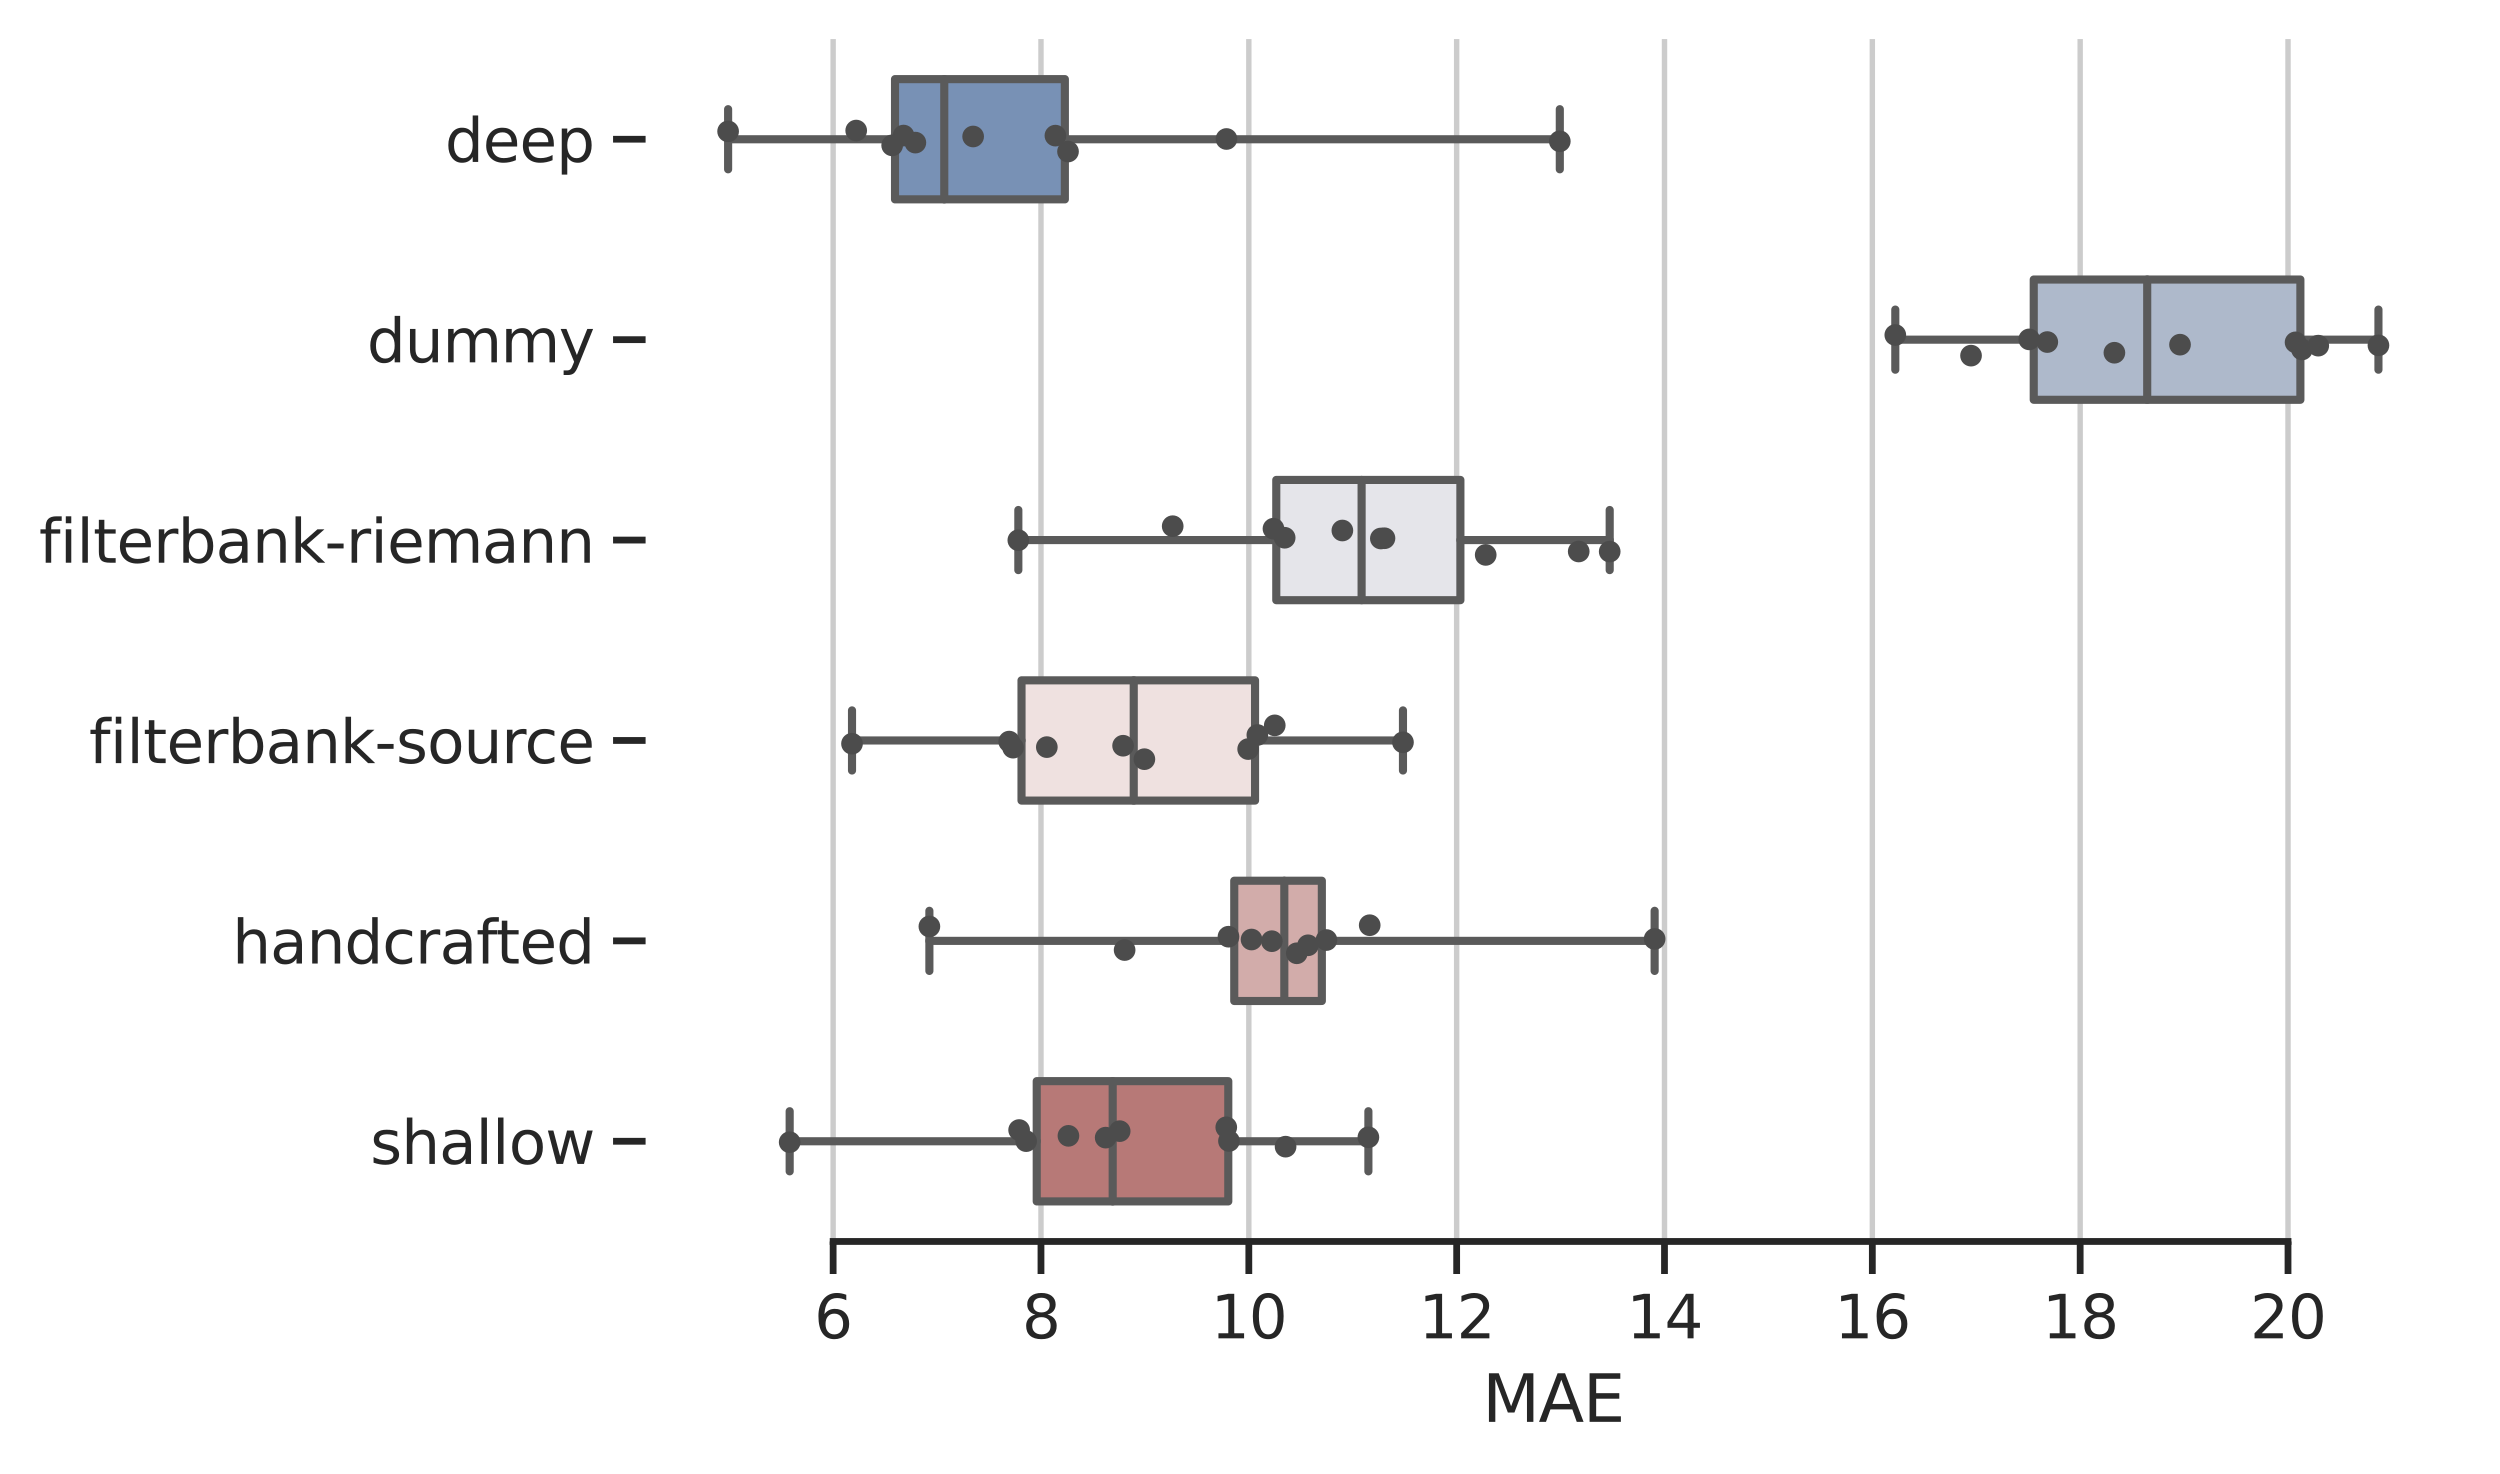 <?xml version="1.0" encoding="utf-8" standalone="no"?>
<!DOCTYPE svg PUBLIC "-//W3C//DTD SVG 1.1//EN"
  "http://www.w3.org/Graphics/SVG/1.1/DTD/svg11.dtd">
<svg xmlns:xlink="http://www.w3.org/1999/xlink" width="461.065pt" height="271.92pt" viewBox="0 0 461.065 271.92" xmlns="http://www.w3.org/2000/svg" version="1.1">
 <defs>
  <style type="text/css">*{stroke-linejoin: round; stroke-linecap: butt}</style>
 </defs>
 <g id="figure_1">
  <g id="patch_1">
   <path d="M 0 271.92 
L 461.065 271.92 
L 461.065 0 
L 0 0 
z
" style="fill: #ffffff"/>
  </g>
  <g id="axes_1">
   <g id="patch_2">
    <path d="M 119.065 228.96 
L 453.865 228.96 
L 453.865 7.2 
L 119.065 7.2 
z
" style="fill: #ffffff"/>
   </g>
   <g id="matplotlib.axis_1">
    <g id="xtick_1">
     <g id="line2d_1">
      <path d="M 153.653 228.96 
L 153.653 7.2 
" clip-path="url(#p7f5e0a01a3)" style="fill: none; stroke: #cccccc; stroke-linecap: round"/>
     </g>
     <g id="line2d_2">
      <defs>
       <path id="m738b3dcfde" d="M 0 0 
L 0 6 
" style="stroke: #262626; stroke-width: 1.25"/>
      </defs>
      <g>
       <use xlink:href="#m738b3dcfde" x="153.653" y="228.96" style="fill: #262626; stroke: #262626; stroke-width: 1.25"/>
      </g>
     </g>
     <g id="text_1">
      <!-- 6 -->
      <g style="fill: #262626" transform="translate(150.153 246.818)scale(0.11 -0.11)">
       <defs>
        <path id="DejaVuSans-36" d="M 2113 2584 
Q 1688 2584 1439 2293 
Q 1191 2003 1191 1497 
Q 1191 994 1439 701 
Q 1688 409 2113 409 
Q 2538 409 2786 701 
Q 3034 994 3034 1497 
Q 3034 2003 2786 2293 
Q 2538 2584 2113 2584 
z
M 3366 4563 
L 3366 3988 
Q 3128 4100 2886 4159 
Q 2644 4219 2406 4219 
Q 1781 4219 1451 3797 
Q 1122 3375 1075 2522 
Q 1259 2794 1537 2939 
Q 1816 3084 2150 3084 
Q 2853 3084 3261 2657 
Q 3669 2231 3669 1497 
Q 3669 778 3244 343 
Q 2819 -91 2113 -91 
Q 1303 -91 875 529 
Q 447 1150 447 2328 
Q 447 3434 972 4092 
Q 1497 4750 2381 4750 
Q 2619 4750 2861 4703 
Q 3103 4656 3366 4563 
z
" transform="scale(0.016)"/>
       </defs>
       <use xlink:href="#DejaVuSans-36"/>
      </g>
     </g>
    </g>
    <g id="xtick_2">
     <g id="line2d_3">
      <path d="M 191.984 228.96 
L 191.984 7.2 
" clip-path="url(#p7f5e0a01a3)" style="fill: none; stroke: #cccccc; stroke-linecap: round"/>
     </g>
     <g id="line2d_4">
      <g>
       <use xlink:href="#m738b3dcfde" x="191.984" y="228.96" style="fill: #262626; stroke: #262626; stroke-width: 1.25"/>
      </g>
     </g>
     <g id="text_2">
      <!-- 8 -->
      <g style="fill: #262626" transform="translate(188.484 246.818)scale(0.11 -0.11)">
       <defs>
        <path id="DejaVuSans-38" d="M 2034 2216 
Q 1584 2216 1326 1975 
Q 1069 1734 1069 1313 
Q 1069 891 1326 650 
Q 1584 409 2034 409 
Q 2484 409 2743 651 
Q 3003 894 3003 1313 
Q 3003 1734 2745 1975 
Q 2488 2216 2034 2216 
z
M 1403 2484 
Q 997 2584 770 2862 
Q 544 3141 544 3541 
Q 544 4100 942 4425 
Q 1341 4750 2034 4750 
Q 2731 4750 3128 4425 
Q 3525 4100 3525 3541 
Q 3525 3141 3298 2862 
Q 3072 2584 2669 2484 
Q 3125 2378 3379 2068 
Q 3634 1759 3634 1313 
Q 3634 634 3220 271 
Q 2806 -91 2034 -91 
Q 1263 -91 848 271 
Q 434 634 434 1313 
Q 434 1759 690 2068 
Q 947 2378 1403 2484 
z
M 1172 3481 
Q 1172 3119 1398 2916 
Q 1625 2713 2034 2713 
Q 2441 2713 2670 2916 
Q 2900 3119 2900 3481 
Q 2900 3844 2670 4047 
Q 2441 4250 2034 4250 
Q 1625 4250 1398 4047 
Q 1172 3844 1172 3481 
z
" transform="scale(0.016)"/>
       </defs>
       <use xlink:href="#DejaVuSans-38"/>
      </g>
     </g>
    </g>
    <g id="xtick_3">
     <g id="line2d_5">
      <path d="M 230.315 228.96 
L 230.315 7.2 
" clip-path="url(#p7f5e0a01a3)" style="fill: none; stroke: #cccccc; stroke-linecap: round"/>
     </g>
     <g id="line2d_6">
      <g>
       <use xlink:href="#m738b3dcfde" x="230.315" y="228.96" style="fill: #262626; stroke: #262626; stroke-width: 1.25"/>
      </g>
     </g>
     <g id="text_3">
      <!-- 10 -->
      <g style="fill: #262626" transform="translate(223.316 246.818)scale(0.11 -0.11)">
       <defs>
        <path id="DejaVuSans-31" d="M 794 531 
L 1825 531 
L 1825 4091 
L 703 3866 
L 703 4441 
L 1819 4666 
L 2450 4666 
L 2450 531 
L 3481 531 
L 3481 0 
L 794 0 
L 794 531 
z
" transform="scale(0.016)"/>
        <path id="DejaVuSans-30" d="M 2034 4250 
Q 1547 4250 1301 3770 
Q 1056 3291 1056 2328 
Q 1056 1369 1301 889 
Q 1547 409 2034 409 
Q 2525 409 2770 889 
Q 3016 1369 3016 2328 
Q 3016 3291 2770 3770 
Q 2525 4250 2034 4250 
z
M 2034 4750 
Q 2819 4750 3233 4129 
Q 3647 3509 3647 2328 
Q 3647 1150 3233 529 
Q 2819 -91 2034 -91 
Q 1250 -91 836 529 
Q 422 1150 422 2328 
Q 422 3509 836 4129 
Q 1250 4750 2034 4750 
z
" transform="scale(0.016)"/>
       </defs>
       <use xlink:href="#DejaVuSans-31"/>
       <use xlink:href="#DejaVuSans-30" x="63.623"/>
      </g>
     </g>
    </g>
    <g id="xtick_4">
     <g id="line2d_7">
      <path d="M 268.646 228.96 
L 268.646 7.2 
" clip-path="url(#p7f5e0a01a3)" style="fill: none; stroke: #cccccc; stroke-linecap: round"/>
     </g>
     <g id="line2d_8">
      <g>
       <use xlink:href="#m738b3dcfde" x="268.646" y="228.96" style="fill: #262626; stroke: #262626; stroke-width: 1.25"/>
      </g>
     </g>
     <g id="text_4">
      <!-- 12 -->
      <g style="fill: #262626" transform="translate(261.647 246.818)scale(0.11 -0.11)">
       <defs>
        <path id="DejaVuSans-32" d="M 1228 531 
L 3431 531 
L 3431 0 
L 469 0 
L 469 531 
Q 828 903 1448 1529 
Q 2069 2156 2228 2338 
Q 2531 2678 2651 2914 
Q 2772 3150 2772 3378 
Q 2772 3750 2511 3984 
Q 2250 4219 1831 4219 
Q 1534 4219 1204 4116 
Q 875 4013 500 3803 
L 500 4441 
Q 881 4594 1212 4672 
Q 1544 4750 1819 4750 
Q 2544 4750 2975 4387 
Q 3406 4025 3406 3419 
Q 3406 3131 3298 2873 
Q 3191 2616 2906 2266 
Q 2828 2175 2409 1742 
Q 1991 1309 1228 531 
z
" transform="scale(0.016)"/>
       </defs>
       <use xlink:href="#DejaVuSans-31"/>
       <use xlink:href="#DejaVuSans-32" x="63.623"/>
      </g>
     </g>
    </g>
    <g id="xtick_5">
     <g id="line2d_9">
      <path d="M 306.976 228.96 
L 306.976 7.2 
" clip-path="url(#p7f5e0a01a3)" style="fill: none; stroke: #cccccc; stroke-linecap: round"/>
     </g>
     <g id="line2d_10">
      <g>
       <use xlink:href="#m738b3dcfde" x="306.976" y="228.96" style="fill: #262626; stroke: #262626; stroke-width: 1.25"/>
      </g>
     </g>
     <g id="text_5">
      <!-- 14 -->
      <g style="fill: #262626" transform="translate(299.978 246.818)scale(0.11 -0.11)">
       <defs>
        <path id="DejaVuSans-34" d="M 2419 4116 
L 825 1625 
L 2419 1625 
L 2419 4116 
z
M 2253 4666 
L 3047 4666 
L 3047 1625 
L 3713 1625 
L 3713 1100 
L 3047 1100 
L 3047 0 
L 2419 0 
L 2419 1100 
L 313 1100 
L 313 1709 
L 2253 4666 
z
" transform="scale(0.016)"/>
       </defs>
       <use xlink:href="#DejaVuSans-31"/>
       <use xlink:href="#DejaVuSans-34" x="63.623"/>
      </g>
     </g>
    </g>
    <g id="xtick_6">
     <g id="line2d_11">
      <path d="M 345.307 228.96 
L 345.307 7.2 
" clip-path="url(#p7f5e0a01a3)" style="fill: none; stroke: #cccccc; stroke-linecap: round"/>
     </g>
     <g id="line2d_12">
      <g>
       <use xlink:href="#m738b3dcfde" x="345.307" y="228.96" style="fill: #262626; stroke: #262626; stroke-width: 1.25"/>
      </g>
     </g>
     <g id="text_6">
      <!-- 16 -->
      <g style="fill: #262626" transform="translate(338.309 246.818)scale(0.11 -0.11)">
       <use xlink:href="#DejaVuSans-31"/>
       <use xlink:href="#DejaVuSans-36" x="63.623"/>
      </g>
     </g>
    </g>
    <g id="xtick_7">
     <g id="line2d_13">
      <path d="M 383.638 228.96 
L 383.638 7.2 
" clip-path="url(#p7f5e0a01a3)" style="fill: none; stroke: #cccccc; stroke-linecap: round"/>
     </g>
     <g id="line2d_14">
      <g>
       <use xlink:href="#m738b3dcfde" x="383.638" y="228.96" style="fill: #262626; stroke: #262626; stroke-width: 1.25"/>
      </g>
     </g>
     <g id="text_7">
      <!-- 18 -->
      <g style="fill: #262626" transform="translate(376.64 246.818)scale(0.11 -0.11)">
       <use xlink:href="#DejaVuSans-31"/>
       <use xlink:href="#DejaVuSans-38" x="63.623"/>
      </g>
     </g>
    </g>
    <g id="xtick_8">
     <g id="line2d_15">
      <path d="M 421.969 228.96 
L 421.969 7.2 
" clip-path="url(#p7f5e0a01a3)" style="fill: none; stroke: #cccccc; stroke-linecap: round"/>
     </g>
     <g id="line2d_16">
      <g>
       <use xlink:href="#m738b3dcfde" x="421.969" y="228.96" style="fill: #262626; stroke: #262626; stroke-width: 1.25"/>
      </g>
     </g>
     <g id="text_8">
      <!-- 20 -->
      <g style="fill: #262626" transform="translate(414.971 246.818)scale(0.11 -0.11)">
       <use xlink:href="#DejaVuSans-32"/>
       <use xlink:href="#DejaVuSans-30" x="63.623"/>
      </g>
     </g>
    </g>
    <g id="text_9">
     <!-- MAE -->
     <g style="fill: #262626" transform="translate(273.393 262.224)scale(0.12 -0.12)">
      <defs>
       <path id="DejaVuSans-4d" d="M 628 4666 
L 1569 4666 
L 2759 1491 
L 3956 4666 
L 4897 4666 
L 4897 0 
L 4281 0 
L 4281 4097 
L 3078 897 
L 2444 897 
L 1241 4097 
L 1241 0 
L 628 0 
L 628 4666 
z
" transform="scale(0.016)"/>
       <path id="DejaVuSans-41" d="M 2188 4044 
L 1331 1722 
L 3047 1722 
L 2188 4044 
z
M 1831 4666 
L 2547 4666 
L 4325 0 
L 3669 0 
L 3244 1197 
L 1141 1197 
L 716 0 
L 50 0 
L 1831 4666 
z
" transform="scale(0.016)"/>
       <path id="DejaVuSans-45" d="M 628 4666 
L 3578 4666 
L 3578 4134 
L 1259 4134 
L 1259 2753 
L 3481 2753 
L 3481 2222 
L 1259 2222 
L 1259 531 
L 3634 531 
L 3634 0 
L 628 0 
L 628 4666 
z
" transform="scale(0.016)"/>
      </defs>
      <use xlink:href="#DejaVuSans-4d"/>
      <use xlink:href="#DejaVuSans-41" x="86.279"/>
      <use xlink:href="#DejaVuSans-45" x="154.688"/>
     </g>
    </g>
   </g>
   <g id="matplotlib.axis_2">
    <g id="ytick_1">
     <g id="line2d_17">
      <defs>
       <path id="m9dbb53baa0" d="M 0 0 
L -6 0 
" style="stroke: #262626; stroke-width: 1.25"/>
      </defs>
      <g>
       <use xlink:href="#m9dbb53baa0" x="119.065" y="25.68" style="fill: #262626; stroke: #262626; stroke-width: 1.25"/>
      </g>
     </g>
     <g id="text_10">
      <!-- deep -->
      <g style="fill: #262626" transform="translate(82.062 29.859)scale(0.11 -0.11)">
       <defs>
        <path id="DejaVuSans-64" d="M 2906 2969 
L 2906 4863 
L 3481 4863 
L 3481 0 
L 2906 0 
L 2906 525 
Q 2725 213 2448 61 
Q 2172 -91 1784 -91 
Q 1150 -91 751 415 
Q 353 922 353 1747 
Q 353 2572 751 3078 
Q 1150 3584 1784 3584 
Q 2172 3584 2448 3432 
Q 2725 3281 2906 2969 
z
M 947 1747 
Q 947 1113 1208 752 
Q 1469 391 1925 391 
Q 2381 391 2643 752 
Q 2906 1113 2906 1747 
Q 2906 2381 2643 2742 
Q 2381 3103 1925 3103 
Q 1469 3103 1208 2742 
Q 947 2381 947 1747 
z
" transform="scale(0.016)"/>
        <path id="DejaVuSans-65" d="M 3597 1894 
L 3597 1613 
L 953 1613 
Q 991 1019 1311 708 
Q 1631 397 2203 397 
Q 2534 397 2845 478 
Q 3156 559 3463 722 
L 3463 178 
Q 3153 47 2828 -22 
Q 2503 -91 2169 -91 
Q 1331 -91 842 396 
Q 353 884 353 1716 
Q 353 2575 817 3079 
Q 1281 3584 2069 3584 
Q 2775 3584 3186 3129 
Q 3597 2675 3597 1894 
z
M 3022 2063 
Q 3016 2534 2758 2815 
Q 2500 3097 2075 3097 
Q 1594 3097 1305 2825 
Q 1016 2553 972 2059 
L 3022 2063 
z
" transform="scale(0.016)"/>
        <path id="DejaVuSans-70" d="M 1159 525 
L 1159 -1331 
L 581 -1331 
L 581 3500 
L 1159 3500 
L 1159 2969 
Q 1341 3281 1617 3432 
Q 1894 3584 2278 3584 
Q 2916 3584 3314 3078 
Q 3713 2572 3713 1747 
Q 3713 922 3314 415 
Q 2916 -91 2278 -91 
Q 1894 -91 1617 61 
Q 1341 213 1159 525 
z
M 3116 1747 
Q 3116 2381 2855 2742 
Q 2594 3103 2138 3103 
Q 1681 3103 1420 2742 
Q 1159 2381 1159 1747 
Q 1159 1113 1420 752 
Q 1681 391 2138 391 
Q 2594 391 2855 752 
Q 3116 1113 3116 1747 
z
" transform="scale(0.016)"/>
       </defs>
       <use xlink:href="#DejaVuSans-64"/>
       <use xlink:href="#DejaVuSans-65" x="63.477"/>
       <use xlink:href="#DejaVuSans-65" x="125"/>
       <use xlink:href="#DejaVuSans-70" x="186.523"/>
      </g>
     </g>
    </g>
    <g id="ytick_2">
     <g id="line2d_18">
      <g>
       <use xlink:href="#m9dbb53baa0" x="119.065" y="62.64" style="fill: #262626; stroke: #262626; stroke-width: 1.25"/>
      </g>
     </g>
     <g id="text_11">
      <!-- dummy -->
      <g style="fill: #262626" transform="translate(67.671 66.819)scale(0.11 -0.11)">
       <defs>
        <path id="DejaVuSans-75" d="M 544 1381 
L 544 3500 
L 1119 3500 
L 1119 1403 
Q 1119 906 1312 657 
Q 1506 409 1894 409 
Q 2359 409 2629 706 
Q 2900 1003 2900 1516 
L 2900 3500 
L 3475 3500 
L 3475 0 
L 2900 0 
L 2900 538 
Q 2691 219 2414 64 
Q 2138 -91 1772 -91 
Q 1169 -91 856 284 
Q 544 659 544 1381 
z
M 1991 3584 
L 1991 3584 
z
" transform="scale(0.016)"/>
        <path id="DejaVuSans-6d" d="M 3328 2828 
Q 3544 3216 3844 3400 
Q 4144 3584 4550 3584 
Q 5097 3584 5394 3201 
Q 5691 2819 5691 2113 
L 5691 0 
L 5113 0 
L 5113 2094 
Q 5113 2597 4934 2840 
Q 4756 3084 4391 3084 
Q 3944 3084 3684 2787 
Q 3425 2491 3425 1978 
L 3425 0 
L 2847 0 
L 2847 2094 
Q 2847 2600 2669 2842 
Q 2491 3084 2119 3084 
Q 1678 3084 1418 2786 
Q 1159 2488 1159 1978 
L 1159 0 
L 581 0 
L 581 3500 
L 1159 3500 
L 1159 2956 
Q 1356 3278 1631 3431 
Q 1906 3584 2284 3584 
Q 2666 3584 2933 3390 
Q 3200 3197 3328 2828 
z
" transform="scale(0.016)"/>
        <path id="DejaVuSans-79" d="M 2059 -325 
Q 1816 -950 1584 -1140 
Q 1353 -1331 966 -1331 
L 506 -1331 
L 506 -850 
L 844 -850 
Q 1081 -850 1212 -737 
Q 1344 -625 1503 -206 
L 1606 56 
L 191 3500 
L 800 3500 
L 1894 763 
L 2988 3500 
L 3597 3500 
L 2059 -325 
z
" transform="scale(0.016)"/>
       </defs>
       <use xlink:href="#DejaVuSans-64"/>
       <use xlink:href="#DejaVuSans-75" x="63.477"/>
       <use xlink:href="#DejaVuSans-6d" x="126.855"/>
       <use xlink:href="#DejaVuSans-6d" x="224.268"/>
       <use xlink:href="#DejaVuSans-79" x="321.68"/>
      </g>
     </g>
    </g>
    <g id="ytick_3">
     <g id="line2d_19">
      <g>
       <use xlink:href="#m9dbb53baa0" x="119.065" y="99.6" style="fill: #262626; stroke: #262626; stroke-width: 1.25"/>
      </g>
     </g>
     <g id="text_12">
      <!-- filterbank-riemann -->
      <g style="fill: #262626" transform="translate(7.2 103.779)scale(0.11 -0.11)">
       <defs>
        <path id="DejaVuSans-66" d="M 2375 4863 
L 2375 4384 
L 1825 4384 
Q 1516 4384 1395 4259 
Q 1275 4134 1275 3809 
L 1275 3500 
L 2222 3500 
L 2222 3053 
L 1275 3053 
L 1275 0 
L 697 0 
L 697 3053 
L 147 3053 
L 147 3500 
L 697 3500 
L 697 3744 
Q 697 4328 969 4595 
Q 1241 4863 1831 4863 
L 2375 4863 
z
" transform="scale(0.016)"/>
        <path id="DejaVuSans-69" d="M 603 3500 
L 1178 3500 
L 1178 0 
L 603 0 
L 603 3500 
z
M 603 4863 
L 1178 4863 
L 1178 4134 
L 603 4134 
L 603 4863 
z
" transform="scale(0.016)"/>
        <path id="DejaVuSans-6c" d="M 603 4863 
L 1178 4863 
L 1178 0 
L 603 0 
L 603 4863 
z
" transform="scale(0.016)"/>
        <path id="DejaVuSans-74" d="M 1172 4494 
L 1172 3500 
L 2356 3500 
L 2356 3053 
L 1172 3053 
L 1172 1153 
Q 1172 725 1289 603 
Q 1406 481 1766 481 
L 2356 481 
L 2356 0 
L 1766 0 
Q 1100 0 847 248 
Q 594 497 594 1153 
L 594 3053 
L 172 3053 
L 172 3500 
L 594 3500 
L 594 4494 
L 1172 4494 
z
" transform="scale(0.016)"/>
        <path id="DejaVuSans-72" d="M 2631 2963 
Q 2534 3019 2420 3045 
Q 2306 3072 2169 3072 
Q 1681 3072 1420 2755 
Q 1159 2438 1159 1844 
L 1159 0 
L 581 0 
L 581 3500 
L 1159 3500 
L 1159 2956 
Q 1341 3275 1631 3429 
Q 1922 3584 2338 3584 
Q 2397 3584 2469 3576 
Q 2541 3569 2628 3553 
L 2631 2963 
z
" transform="scale(0.016)"/>
        <path id="DejaVuSans-62" d="M 3116 1747 
Q 3116 2381 2855 2742 
Q 2594 3103 2138 3103 
Q 1681 3103 1420 2742 
Q 1159 2381 1159 1747 
Q 1159 1113 1420 752 
Q 1681 391 2138 391 
Q 2594 391 2855 752 
Q 3116 1113 3116 1747 
z
M 1159 2969 
Q 1341 3281 1617 3432 
Q 1894 3584 2278 3584 
Q 2916 3584 3314 3078 
Q 3713 2572 3713 1747 
Q 3713 922 3314 415 
Q 2916 -91 2278 -91 
Q 1894 -91 1617 61 
Q 1341 213 1159 525 
L 1159 0 
L 581 0 
L 581 4863 
L 1159 4863 
L 1159 2969 
z
" transform="scale(0.016)"/>
        <path id="DejaVuSans-61" d="M 2194 1759 
Q 1497 1759 1228 1600 
Q 959 1441 959 1056 
Q 959 750 1161 570 
Q 1363 391 1709 391 
Q 2188 391 2477 730 
Q 2766 1069 2766 1631 
L 2766 1759 
L 2194 1759 
z
M 3341 1997 
L 3341 0 
L 2766 0 
L 2766 531 
Q 2569 213 2275 61 
Q 1981 -91 1556 -91 
Q 1019 -91 701 211 
Q 384 513 384 1019 
Q 384 1609 779 1909 
Q 1175 2209 1959 2209 
L 2766 2209 
L 2766 2266 
Q 2766 2663 2505 2880 
Q 2244 3097 1772 3097 
Q 1472 3097 1187 3025 
Q 903 2953 641 2809 
L 641 3341 
Q 956 3463 1253 3523 
Q 1550 3584 1831 3584 
Q 2591 3584 2966 3190 
Q 3341 2797 3341 1997 
z
" transform="scale(0.016)"/>
        <path id="DejaVuSans-6e" d="M 3513 2113 
L 3513 0 
L 2938 0 
L 2938 2094 
Q 2938 2591 2744 2837 
Q 2550 3084 2163 3084 
Q 1697 3084 1428 2787 
Q 1159 2491 1159 1978 
L 1159 0 
L 581 0 
L 581 3500 
L 1159 3500 
L 1159 2956 
Q 1366 3272 1645 3428 
Q 1925 3584 2291 3584 
Q 2894 3584 3203 3211 
Q 3513 2838 3513 2113 
z
" transform="scale(0.016)"/>
        <path id="DejaVuSans-6b" d="M 581 4863 
L 1159 4863 
L 1159 1991 
L 2875 3500 
L 3609 3500 
L 1753 1863 
L 3688 0 
L 2938 0 
L 1159 1709 
L 1159 0 
L 581 0 
L 581 4863 
z
" transform="scale(0.016)"/>
        <path id="DejaVuSans-2d" d="M 313 2009 
L 1997 2009 
L 1997 1497 
L 313 1497 
L 313 2009 
z
" transform="scale(0.016)"/>
       </defs>
       <use xlink:href="#DejaVuSans-66"/>
       <use xlink:href="#DejaVuSans-69" x="35.205"/>
       <use xlink:href="#DejaVuSans-6c" x="62.988"/>
       <use xlink:href="#DejaVuSans-74" x="90.771"/>
       <use xlink:href="#DejaVuSans-65" x="129.98"/>
       <use xlink:href="#DejaVuSans-72" x="191.504"/>
       <use xlink:href="#DejaVuSans-62" x="232.617"/>
       <use xlink:href="#DejaVuSans-61" x="296.094"/>
       <use xlink:href="#DejaVuSans-6e" x="357.373"/>
       <use xlink:href="#DejaVuSans-6b" x="420.752"/>
       <use xlink:href="#DejaVuSans-2d" x="478.662"/>
       <use xlink:href="#DejaVuSans-72" x="514.746"/>
       <use xlink:href="#DejaVuSans-69" x="555.859"/>
       <use xlink:href="#DejaVuSans-65" x="583.643"/>
       <use xlink:href="#DejaVuSans-6d" x="645.166"/>
       <use xlink:href="#DejaVuSans-61" x="742.578"/>
       <use xlink:href="#DejaVuSans-6e" x="803.857"/>
       <use xlink:href="#DejaVuSans-6e" x="867.236"/>
      </g>
     </g>
    </g>
    <g id="ytick_4">
     <g id="line2d_20">
      <g>
       <use xlink:href="#m9dbb53baa0" x="119.065" y="136.56" style="fill: #262626; stroke: #262626; stroke-width: 1.25"/>
      </g>
     </g>
     <g id="text_13">
      <!-- filterbank-source -->
      <g style="fill: #262626" transform="translate(16.421 140.739)scale(0.11 -0.11)">
       <defs>
        <path id="DejaVuSans-73" d="M 2834 3397 
L 2834 2853 
Q 2591 2978 2328 3040 
Q 2066 3103 1784 3103 
Q 1356 3103 1142 2972 
Q 928 2841 928 2578 
Q 928 2378 1081 2264 
Q 1234 2150 1697 2047 
L 1894 2003 
Q 2506 1872 2764 1633 
Q 3022 1394 3022 966 
Q 3022 478 2636 193 
Q 2250 -91 1575 -91 
Q 1294 -91 989 -36 
Q 684 19 347 128 
L 347 722 
Q 666 556 975 473 
Q 1284 391 1588 391 
Q 1994 391 2212 530 
Q 2431 669 2431 922 
Q 2431 1156 2273 1281 
Q 2116 1406 1581 1522 
L 1381 1569 
Q 847 1681 609 1914 
Q 372 2147 372 2553 
Q 372 3047 722 3315 
Q 1072 3584 1716 3584 
Q 2034 3584 2315 3537 
Q 2597 3491 2834 3397 
z
" transform="scale(0.016)"/>
        <path id="DejaVuSans-6f" d="M 1959 3097 
Q 1497 3097 1228 2736 
Q 959 2375 959 1747 
Q 959 1119 1226 758 
Q 1494 397 1959 397 
Q 2419 397 2687 759 
Q 2956 1122 2956 1747 
Q 2956 2369 2687 2733 
Q 2419 3097 1959 3097 
z
M 1959 3584 
Q 2709 3584 3137 3096 
Q 3566 2609 3566 1747 
Q 3566 888 3137 398 
Q 2709 -91 1959 -91 
Q 1206 -91 779 398 
Q 353 888 353 1747 
Q 353 2609 779 3096 
Q 1206 3584 1959 3584 
z
" transform="scale(0.016)"/>
        <path id="DejaVuSans-63" d="M 3122 3366 
L 3122 2828 
Q 2878 2963 2633 3030 
Q 2388 3097 2138 3097 
Q 1578 3097 1268 2742 
Q 959 2388 959 1747 
Q 959 1106 1268 751 
Q 1578 397 2138 397 
Q 2388 397 2633 464 
Q 2878 531 3122 666 
L 3122 134 
Q 2881 22 2623 -34 
Q 2366 -91 2075 -91 
Q 1284 -91 818 406 
Q 353 903 353 1747 
Q 353 2603 823 3093 
Q 1294 3584 2113 3584 
Q 2378 3584 2631 3529 
Q 2884 3475 3122 3366 
z
" transform="scale(0.016)"/>
       </defs>
       <use xlink:href="#DejaVuSans-66"/>
       <use xlink:href="#DejaVuSans-69" x="35.205"/>
       <use xlink:href="#DejaVuSans-6c" x="62.988"/>
       <use xlink:href="#DejaVuSans-74" x="90.771"/>
       <use xlink:href="#DejaVuSans-65" x="129.98"/>
       <use xlink:href="#DejaVuSans-72" x="191.504"/>
       <use xlink:href="#DejaVuSans-62" x="232.617"/>
       <use xlink:href="#DejaVuSans-61" x="296.094"/>
       <use xlink:href="#DejaVuSans-6e" x="357.373"/>
       <use xlink:href="#DejaVuSans-6b" x="420.752"/>
       <use xlink:href="#DejaVuSans-2d" x="478.662"/>
       <use xlink:href="#DejaVuSans-73" x="514.746"/>
       <use xlink:href="#DejaVuSans-6f" x="566.846"/>
       <use xlink:href="#DejaVuSans-75" x="628.027"/>
       <use xlink:href="#DejaVuSans-72" x="691.406"/>
       <use xlink:href="#DejaVuSans-63" x="730.27"/>
       <use xlink:href="#DejaVuSans-65" x="785.25"/>
      </g>
     </g>
    </g>
    <g id="ytick_5">
     <g id="line2d_21">
      <g>
       <use xlink:href="#m9dbb53baa0" x="119.065" y="173.52" style="fill: #262626; stroke: #262626; stroke-width: 1.25"/>
      </g>
     </g>
     <g id="text_14">
      <!-- handcrafted -->
      <g style="fill: #262626" transform="translate(42.843 177.699)scale(0.11 -0.11)">
       <defs>
        <path id="DejaVuSans-68" d="M 3513 2113 
L 3513 0 
L 2938 0 
L 2938 2094 
Q 2938 2591 2744 2837 
Q 2550 3084 2163 3084 
Q 1697 3084 1428 2787 
Q 1159 2491 1159 1978 
L 1159 0 
L 581 0 
L 581 4863 
L 1159 4863 
L 1159 2956 
Q 1366 3272 1645 3428 
Q 1925 3584 2291 3584 
Q 2894 3584 3203 3211 
Q 3513 2838 3513 2113 
z
" transform="scale(0.016)"/>
       </defs>
       <use xlink:href="#DejaVuSans-68"/>
       <use xlink:href="#DejaVuSans-61" x="63.379"/>
       <use xlink:href="#DejaVuSans-6e" x="124.658"/>
       <use xlink:href="#DejaVuSans-64" x="188.037"/>
       <use xlink:href="#DejaVuSans-63" x="251.514"/>
       <use xlink:href="#DejaVuSans-72" x="306.494"/>
       <use xlink:href="#DejaVuSans-61" x="347.607"/>
       <use xlink:href="#DejaVuSans-66" x="408.887"/>
       <use xlink:href="#DejaVuSans-74" x="442.342"/>
       <use xlink:href="#DejaVuSans-65" x="481.551"/>
       <use xlink:href="#DejaVuSans-64" x="543.074"/>
      </g>
     </g>
    </g>
    <g id="ytick_6">
     <g id="line2d_22">
      <g>
       <use xlink:href="#m9dbb53baa0" x="119.065" y="210.48" style="fill: #262626; stroke: #262626; stroke-width: 1.25"/>
      </g>
     </g>
     <g id="text_15">
      <!-- shallow -->
      <g style="fill: #262626" transform="translate(68.284 214.659)scale(0.11 -0.11)">
       <defs>
        <path id="DejaVuSans-77" d="M 269 3500 
L 844 3500 
L 1563 769 
L 2278 3500 
L 2956 3500 
L 3675 769 
L 4391 3500 
L 4966 3500 
L 4050 0 
L 3372 0 
L 2619 2869 
L 1863 0 
L 1184 0 
L 269 3500 
z
" transform="scale(0.016)"/>
       </defs>
       <use xlink:href="#DejaVuSans-73"/>
       <use xlink:href="#DejaVuSans-68" x="52.1"/>
       <use xlink:href="#DejaVuSans-61" x="115.479"/>
       <use xlink:href="#DejaVuSans-6c" x="176.758"/>
       <use xlink:href="#DejaVuSans-6c" x="204.541"/>
       <use xlink:href="#DejaVuSans-6f" x="232.324"/>
       <use xlink:href="#DejaVuSans-77" x="293.506"/>
      </g>
     </g>
    </g>
   </g>
   <g id="patch_3">
    <path d="M 165.064 14.592 
L 165.064 36.768 
L 196.388 36.768 
L 196.388 14.592 
L 165.064 14.592 
z
" clip-path="url(#p7f5e0a01a3)" style="fill: #7891b5; stroke: #5a5a5a; stroke-width: 1.5; stroke-linejoin: miter"/>
   </g>
   <g id="patch_4">
    <path d="M 375.075 51.552 
L 375.075 73.728 
L 424.25 73.728 
L 424.25 51.552 
L 375.075 51.552 
z
" clip-path="url(#p7f5e0a01a3)" style="fill: #aeb9cb; stroke: #5a5a5a; stroke-width: 1.5; stroke-linejoin: miter"/>
   </g>
   <g id="patch_5">
    <path d="M 235.378 88.512 
L 235.378 110.688 
L 269.335 110.688 
L 269.335 88.512 
L 235.378 88.512 
z
" clip-path="url(#p7f5e0a01a3)" style="fill: #e5e5ea; stroke: #5a5a5a; stroke-width: 1.5; stroke-linejoin: miter"/>
   </g>
   <g id="patch_6">
    <path d="M 188.393 125.472 
L 188.393 147.648 
L 231.463 147.648 
L 231.463 125.472 
L 188.393 125.472 
z
" clip-path="url(#p7f5e0a01a3)" style="fill: #efe1e0; stroke: #5a5a5a; stroke-width: 1.5; stroke-linejoin: miter"/>
   </g>
   <g id="patch_7">
    <path d="M 227.627 162.432 
L 227.627 184.608 
L 243.782 184.608 
L 243.782 162.432 
L 227.627 162.432 
z
" clip-path="url(#p7f5e0a01a3)" style="fill: #d2acaa; stroke: #5a5a5a; stroke-width: 1.5; stroke-linejoin: miter"/>
   </g>
   <g id="patch_8">
    <path d="M 191.2 199.392 
L 191.2 221.568 
L 226.528 221.568 
L 226.528 199.392 
L 191.2 199.392 
z
" clip-path="url(#p7f5e0a01a3)" style="fill: #b77977; stroke: #5a5a5a; stroke-width: 1.5; stroke-linejoin: miter"/>
   </g>
   <g id="line2d_23">
    <path d="M 165.064 25.68 
L 134.283 25.68 
" clip-path="url(#p7f5e0a01a3)" style="fill: none; stroke: #5a5a5a; stroke-width: 1.5; stroke-linecap: round"/>
   </g>
   <g id="line2d_24">
    <path d="M 196.388 25.68 
L 287.669 25.68 
" clip-path="url(#p7f5e0a01a3)" style="fill: none; stroke: #5a5a5a; stroke-width: 1.5; stroke-linecap: round"/>
   </g>
   <g id="line2d_25">
    <path d="M 134.283 20.136 
L 134.283 31.224 
" clip-path="url(#p7f5e0a01a3)" style="fill: none; stroke: #5a5a5a; stroke-width: 1.5; stroke-linecap: round"/>
   </g>
   <g id="line2d_26">
    <path d="M 287.669 20.136 
L 287.669 31.224 
" clip-path="url(#p7f5e0a01a3)" style="fill: none; stroke: #5a5a5a; stroke-width: 1.5; stroke-linecap: round"/>
   </g>
   <g id="line2d_27"/>
   <g id="line2d_28">
    <path d="M 375.075 62.64 
L 349.543 62.64 
" clip-path="url(#p7f5e0a01a3)" style="fill: none; stroke: #5a5a5a; stroke-width: 1.5; stroke-linecap: round"/>
   </g>
   <g id="line2d_29">
    <path d="M 424.25 62.64 
L 438.647 62.64 
" clip-path="url(#p7f5e0a01a3)" style="fill: none; stroke: #5a5a5a; stroke-width: 1.5; stroke-linecap: round"/>
   </g>
   <g id="line2d_30">
    <path d="M 349.543 57.096 
L 349.543 68.184 
" clip-path="url(#p7f5e0a01a3)" style="fill: none; stroke: #5a5a5a; stroke-width: 1.5; stroke-linecap: round"/>
   </g>
   <g id="line2d_31">
    <path d="M 438.647 57.096 
L 438.647 68.184 
" clip-path="url(#p7f5e0a01a3)" style="fill: none; stroke: #5a5a5a; stroke-width: 1.5; stroke-linecap: round"/>
   </g>
   <g id="line2d_32"/>
   <g id="line2d_33">
    <path d="M 235.378 99.6 
L 187.808 99.6 
" clip-path="url(#p7f5e0a01a3)" style="fill: none; stroke: #5a5a5a; stroke-width: 1.5; stroke-linecap: round"/>
   </g>
   <g id="line2d_34">
    <path d="M 269.335 99.6 
L 296.87 99.6 
" clip-path="url(#p7f5e0a01a3)" style="fill: none; stroke: #5a5a5a; stroke-width: 1.5; stroke-linecap: round"/>
   </g>
   <g id="line2d_35">
    <path d="M 187.808 94.056 
L 187.808 105.144 
" clip-path="url(#p7f5e0a01a3)" style="fill: none; stroke: #5a5a5a; stroke-width: 1.5; stroke-linecap: round"/>
   </g>
   <g id="line2d_36">
    <path d="M 296.87 94.056 
L 296.87 105.144 
" clip-path="url(#p7f5e0a01a3)" style="fill: none; stroke: #5a5a5a; stroke-width: 1.5; stroke-linecap: round"/>
   </g>
   <g id="line2d_37"/>
   <g id="line2d_38">
    <path d="M 188.393 136.56 
L 157.133 136.56 
" clip-path="url(#p7f5e0a01a3)" style="fill: none; stroke: #5a5a5a; stroke-width: 1.5; stroke-linecap: round"/>
   </g>
   <g id="line2d_39">
    <path d="M 231.463 136.56 
L 258.744 136.56 
" clip-path="url(#p7f5e0a01a3)" style="fill: none; stroke: #5a5a5a; stroke-width: 1.5; stroke-linecap: round"/>
   </g>
   <g id="line2d_40">
    <path d="M 157.133 131.016 
L 157.133 142.104 
" clip-path="url(#p7f5e0a01a3)" style="fill: none; stroke: #5a5a5a; stroke-width: 1.5; stroke-linecap: round"/>
   </g>
   <g id="line2d_41">
    <path d="M 258.744 131.016 
L 258.744 142.104 
" clip-path="url(#p7f5e0a01a3)" style="fill: none; stroke: #5a5a5a; stroke-width: 1.5; stroke-linecap: round"/>
   </g>
   <g id="line2d_42"/>
   <g id="line2d_43">
    <path d="M 227.627 173.52 
L 171.403 173.52 
" clip-path="url(#p7f5e0a01a3)" style="fill: none; stroke: #5a5a5a; stroke-width: 1.5; stroke-linecap: round"/>
   </g>
   <g id="line2d_44">
    <path d="M 243.782 173.52 
L 305.157 173.52 
" clip-path="url(#p7f5e0a01a3)" style="fill: none; stroke: #5a5a5a; stroke-width: 1.5; stroke-linecap: round"/>
   </g>
   <g id="line2d_45">
    <path d="M 171.403 167.976 
L 171.403 179.064 
" clip-path="url(#p7f5e0a01a3)" style="fill: none; stroke: #5a5a5a; stroke-width: 1.5; stroke-linecap: round"/>
   </g>
   <g id="line2d_46">
    <path d="M 305.157 167.976 
L 305.157 179.064 
" clip-path="url(#p7f5e0a01a3)" style="fill: none; stroke: #5a5a5a; stroke-width: 1.5; stroke-linecap: round"/>
   </g>
   <g id="line2d_47"/>
   <g id="line2d_48">
    <path d="M 191.2 210.48 
L 145.637 210.48 
" clip-path="url(#p7f5e0a01a3)" style="fill: none; stroke: #5a5a5a; stroke-width: 1.5; stroke-linecap: round"/>
   </g>
   <g id="line2d_49">
    <path d="M 226.528 210.48 
L 252.367 210.48 
" clip-path="url(#p7f5e0a01a3)" style="fill: none; stroke: #5a5a5a; stroke-width: 1.5; stroke-linecap: round"/>
   </g>
   <g id="line2d_50">
    <path d="M 145.637 204.936 
L 145.637 216.024 
" clip-path="url(#p7f5e0a01a3)" style="fill: none; stroke: #5a5a5a; stroke-width: 1.5; stroke-linecap: round"/>
   </g>
   <g id="line2d_51">
    <path d="M 252.367 204.936 
L 252.367 216.024 
" clip-path="url(#p7f5e0a01a3)" style="fill: none; stroke: #5a5a5a; stroke-width: 1.5; stroke-linecap: round"/>
   </g>
   <g id="line2d_52"/>
   <g id="line2d_53">
    <path d="M 174.146 14.592 
L 174.146 36.768 
" clip-path="url(#p7f5e0a01a3)" style="fill: none; stroke: #5a5a5a; stroke-width: 1.5; stroke-linecap: round"/>
   </g>
   <g id="line2d_54">
    <path d="M 396.001 51.552 
L 396.001 73.728 
" clip-path="url(#p7f5e0a01a3)" style="fill: none; stroke: #5a5a5a; stroke-width: 1.5; stroke-linecap: round"/>
   </g>
   <g id="line2d_55">
    <path d="M 251.116 88.512 
L 251.116 110.688 
" clip-path="url(#p7f5e0a01a3)" style="fill: none; stroke: #5a5a5a; stroke-width: 1.5; stroke-linecap: round"/>
   </g>
   <g id="line2d_56">
    <path d="M 209.091 125.472 
L 209.091 147.648 
" clip-path="url(#p7f5e0a01a3)" style="fill: none; stroke: #5a5a5a; stroke-width: 1.5; stroke-linecap: round"/>
   </g>
   <g id="line2d_57">
    <path d="M 236.86 162.432 
L 236.86 184.608 
" clip-path="url(#p7f5e0a01a3)" style="fill: none; stroke: #5a5a5a; stroke-width: 1.5; stroke-linecap: round"/>
   </g>
   <g id="line2d_58">
    <path d="M 205.208 199.392 
L 205.208 221.568 
" clip-path="url(#p7f5e0a01a3)" style="fill: none; stroke: #5a5a5a; stroke-width: 1.5; stroke-linecap: round"/>
   </g>
   <g id="patch_9">
    <path d="M 153.653 228.96 
L 421.969 228.96 
" style="fill: none; stroke: #262626; stroke-width: 1.25; stroke-linejoin: miter; stroke-linecap: square"/>
   </g>
   <g id="PathCollection_1">
    <defs>
     <path id="C0_0_33d8a3f5d9" d="M 0 2 
C 0.53 2 1.039 1.789 1.414 1.414 
C 1.789 1.039 2 0.53 2 -0 
C 2 -0.53 1.789 -1.039 1.414 -1.414 
C 1.039 -1.789 0.53 -2 0 -2 
C -0.53 -2 -1.039 -1.789 -1.414 -1.414 
C -1.789 -1.039 -2 -0.53 -2 0 
C -2 0.53 -1.789 1.039 -1.414 1.414 
C -1.039 1.789 -0.53 2 0 2 
z
"/>
    </defs>
    <g clip-path="url(#p7f5e0a01a3)">
     <use xlink:href="#C0_0_33d8a3f5d9" x="166.635" y="25.003" style="fill: #4c4c4c"/>
    </g>
    <g clip-path="url(#p7f5e0a01a3)">
     <use xlink:href="#C0_0_33d8a3f5d9" x="287.669" y="26.057" style="fill: #4c4c4c"/>
    </g>
    <g clip-path="url(#p7f5e0a01a3)">
     <use xlink:href="#C0_0_33d8a3f5d9" x="226.195" y="25.634" style="fill: #4c4c4c"/>
    </g>
    <g clip-path="url(#p7f5e0a01a3)">
     <use xlink:href="#C0_0_33d8a3f5d9" x="194.645" y="25.014" style="fill: #4c4c4c"/>
    </g>
    <g clip-path="url(#p7f5e0a01a3)">
     <use xlink:href="#C0_0_33d8a3f5d9" x="196.969" y="27.948" style="fill: #4c4c4c"/>
    </g>
    <g clip-path="url(#p7f5e0a01a3)">
     <use xlink:href="#C0_0_33d8a3f5d9" x="164.54" y="26.808" style="fill: #4c4c4c"/>
    </g>
    <g clip-path="url(#p7f5e0a01a3)">
     <use xlink:href="#C0_0_33d8a3f5d9" x="157.906" y="24.079" style="fill: #4c4c4c"/>
    </g>
    <g clip-path="url(#p7f5e0a01a3)">
     <use xlink:href="#C0_0_33d8a3f5d9" x="179.472" y="25.173" style="fill: #4c4c4c"/>
    </g>
    <g clip-path="url(#p7f5e0a01a3)">
     <use xlink:href="#C0_0_33d8a3f5d9" x="134.283" y="24.23" style="fill: #4c4c4c"/>
    </g>
    <g clip-path="url(#p7f5e0a01a3)">
     <use xlink:href="#C0_0_33d8a3f5d9" x="168.819" y="26.3" style="fill: #4c4c4c"/>
    </g>
   </g>
   <g id="PathCollection_2">
    <defs>
     <path id="C1_0_bbbef2e674" d="M 0 2 
C 0.53 2 1.039 1.789 1.414 1.414 
C 1.789 1.039 2 0.53 2 -0 
C 2 -0.53 1.789 -1.039 1.414 -1.414 
C 1.039 -1.789 0.53 -2 0 -2 
C -0.53 -2 -1.039 -1.789 -1.414 -1.414 
C -1.789 -1.039 -2 -0.53 -2 0 
C -2 0.53 -1.789 1.039 -1.414 1.414 
C -1.039 1.789 -0.53 2 0 2 
z
"/>
    </defs>
    <g clip-path="url(#p7f5e0a01a3)">
     <use xlink:href="#C1_0_bbbef2e674" x="349.543" y="61.783" style="fill: #4c4c4c"/>
    </g>
    <g clip-path="url(#p7f5e0a01a3)">
     <use xlink:href="#C1_0_bbbef2e674" x="424.546" y="64.451" style="fill: #4c4c4c"/>
    </g>
    <g clip-path="url(#p7f5e0a01a3)">
     <use xlink:href="#C1_0_bbbef2e674" x="374.242" y="62.591" style="fill: #4c4c4c"/>
    </g>
    <g clip-path="url(#p7f5e0a01a3)">
     <use xlink:href="#C1_0_bbbef2e674" x="427.547" y="63.748" style="fill: #4c4c4c"/>
    </g>
    <g clip-path="url(#p7f5e0a01a3)">
     <use xlink:href="#C1_0_bbbef2e674" x="402.052" y="63.566" style="fill: #4c4c4c"/>
    </g>
    <g clip-path="url(#p7f5e0a01a3)">
     <use xlink:href="#C1_0_bbbef2e674" x="363.51" y="65.589" style="fill: #4c4c4c"/>
    </g>
    <g clip-path="url(#p7f5e0a01a3)">
     <use xlink:href="#C1_0_bbbef2e674" x="438.647" y="63.691" style="fill: #4c4c4c"/>
    </g>
    <g clip-path="url(#p7f5e0a01a3)">
     <use xlink:href="#C1_0_bbbef2e674" x="377.575" y="63.084" style="fill: #4c4c4c"/>
    </g>
    <g clip-path="url(#p7f5e0a01a3)">
     <use xlink:href="#C1_0_bbbef2e674" x="423.361" y="63.139" style="fill: #4c4c4c"/>
    </g>
    <g clip-path="url(#p7f5e0a01a3)">
     <use xlink:href="#C1_0_bbbef2e674" x="389.951" y="65.054" style="fill: #4c4c4c"/>
    </g>
   </g>
   <g id="PathCollection_3">
    <defs>
     <path id="C2_0_13f07dd27a" d="M 0 2 
C 0.53 2 1.039 1.789 1.414 1.414 
C 1.789 1.039 2 0.53 2 -0 
C 2 -0.53 1.789 -1.039 1.414 -1.414 
C 1.039 -1.789 0.53 -2 0 -2 
C -0.53 -2 -1.039 -1.789 -1.414 -1.414 
C -1.789 -1.039 -2 -0.53 -2 0 
C -2 0.53 -1.789 1.039 -1.414 1.414 
C -1.039 1.789 -0.53 2 0 2 
z
"/>
    </defs>
    <g clip-path="url(#p7f5e0a01a3)">
     <use xlink:href="#C2_0_13f07dd27a" x="274.002" y="102.339" style="fill: #4c4c4c"/>
    </g>
    <g clip-path="url(#p7f5e0a01a3)">
     <use xlink:href="#C2_0_13f07dd27a" x="234.861" y="97.507" style="fill: #4c4c4c"/>
    </g>
    <g clip-path="url(#p7f5e0a01a3)">
     <use xlink:href="#C2_0_13f07dd27a" x="187.808" y="99.63" style="fill: #4c4c4c"/>
    </g>
    <g clip-path="url(#p7f5e0a01a3)">
     <use xlink:href="#C2_0_13f07dd27a" x="296.87" y="101.725" style="fill: #4c4c4c"/>
    </g>
    <g clip-path="url(#p7f5e0a01a3)">
     <use xlink:href="#C2_0_13f07dd27a" x="255.334" y="99.268" style="fill: #4c4c4c"/>
    </g>
    <g clip-path="url(#p7f5e0a01a3)">
     <use xlink:href="#C2_0_13f07dd27a" x="236.927" y="99.174" style="fill: #4c4c4c"/>
    </g>
    <g clip-path="url(#p7f5e0a01a3)">
     <use xlink:href="#C2_0_13f07dd27a" x="291.156" y="101.707" style="fill: #4c4c4c"/>
    </g>
    <g clip-path="url(#p7f5e0a01a3)">
     <use xlink:href="#C2_0_13f07dd27a" x="254.665" y="99.313" style="fill: #4c4c4c"/>
    </g>
    <g clip-path="url(#p7f5e0a01a3)">
     <use xlink:href="#C2_0_13f07dd27a" x="216.276" y="97.046" style="fill: #4c4c4c"/>
    </g>
    <g clip-path="url(#p7f5e0a01a3)">
     <use xlink:href="#C2_0_13f07dd27a" x="247.567" y="97.84" style="fill: #4c4c4c"/>
    </g>
   </g>
   <g id="PathCollection_4">
    <defs>
     <path id="C3_0_0d555cd786" d="M 0 2 
C 0.53 2 1.039 1.789 1.414 1.414 
C 1.789 1.039 2 0.53 2 -0 
C 2 -0.53 1.789 -1.039 1.414 -1.414 
C 1.039 -1.789 0.53 -2 0 -2 
C -0.53 -2 -1.039 -1.789 -1.414 -1.414 
C -1.789 -1.039 -2 -0.53 -2 0 
C -2 0.53 -1.789 1.039 -1.414 1.414 
C -1.039 1.789 -0.53 2 0 2 
z
"/>
    </defs>
    <g clip-path="url(#p7f5e0a01a3)">
     <use xlink:href="#C3_0_0d555cd786" x="230.193" y="138.149" style="fill: #4c4c4c"/>
    </g>
    <g clip-path="url(#p7f5e0a01a3)">
     <use xlink:href="#C3_0_0d555cd786" x="207.128" y="137.532" style="fill: #4c4c4c"/>
    </g>
    <g clip-path="url(#p7f5e0a01a3)">
     <use xlink:href="#C3_0_0d555cd786" x="211.053" y="140.013" style="fill: #4c4c4c"/>
    </g>
    <g clip-path="url(#p7f5e0a01a3)">
     <use xlink:href="#C3_0_0d555cd786" x="235.097" y="133.776" style="fill: #4c4c4c"/>
    </g>
    <g clip-path="url(#p7f5e0a01a3)">
     <use xlink:href="#C3_0_0d555cd786" x="258.744" y="136.903" style="fill: #4c4c4c"/>
    </g>
    <g clip-path="url(#p7f5e0a01a3)">
     <use xlink:href="#C3_0_0d555cd786" x="186.837" y="137.889" style="fill: #4c4c4c"/>
    </g>
    <g clip-path="url(#p7f5e0a01a3)">
     <use xlink:href="#C3_0_0d555cd786" x="231.887" y="135.552" style="fill: #4c4c4c"/>
    </g>
    <g clip-path="url(#p7f5e0a01a3)">
     <use xlink:href="#C3_0_0d555cd786" x="186.12" y="136.77" style="fill: #4c4c4c"/>
    </g>
    <g clip-path="url(#p7f5e0a01a3)">
     <use xlink:href="#C3_0_0d555cd786" x="157.133" y="137.157" style="fill: #4c4c4c"/>
    </g>
    <g clip-path="url(#p7f5e0a01a3)">
     <use xlink:href="#C3_0_0d555cd786" x="193.062" y="137.788" style="fill: #4c4c4c"/>
    </g>
   </g>
   <g id="PathCollection_5">
    <defs>
     <path id="C4_0_1c27181b2b" d="M 0 2 
C 0.53 2 1.039 1.789 1.414 1.414 
C 1.789 1.039 2 0.53 2 -0 
C 2 -0.53 1.789 -1.039 1.414 -1.414 
C 1.039 -1.789 0.53 -2 0 -2 
C -0.53 -2 -1.039 -1.789 -1.414 -1.414 
C -1.789 -1.039 -2 -0.53 -2 0 
C -2 0.53 -1.789 1.039 -1.414 1.414 
C -1.039 1.789 -0.53 2 0 2 
z
"/>
    </defs>
    <g clip-path="url(#p7f5e0a01a3)">
     <use xlink:href="#C4_0_1c27181b2b" x="230.814" y="173.273" style="fill: #4c4c4c"/>
    </g>
    <g clip-path="url(#p7f5e0a01a3)">
     <use xlink:href="#C4_0_1c27181b2b" x="241.236" y="174.335" style="fill: #4c4c4c"/>
    </g>
    <g clip-path="url(#p7f5e0a01a3)">
     <use xlink:href="#C4_0_1c27181b2b" x="226.565" y="172.753" style="fill: #4c4c4c"/>
    </g>
    <g clip-path="url(#p7f5e0a01a3)">
     <use xlink:href="#C4_0_1c27181b2b" x="305.157" y="173.163" style="fill: #4c4c4c"/>
    </g>
    <g clip-path="url(#p7f5e0a01a3)">
     <use xlink:href="#C4_0_1c27181b2b" x="239.157" y="175.809" style="fill: #4c4c4c"/>
    </g>
    <g clip-path="url(#p7f5e0a01a3)">
     <use xlink:href="#C4_0_1c27181b2b" x="244.631" y="173.368" style="fill: #4c4c4c"/>
    </g>
    <g clip-path="url(#p7f5e0a01a3)">
     <use xlink:href="#C4_0_1c27181b2b" x="234.563" y="173.58" style="fill: #4c4c4c"/>
    </g>
    <g clip-path="url(#p7f5e0a01a3)">
     <use xlink:href="#C4_0_1c27181b2b" x="207.409" y="175.212" style="fill: #4c4c4c"/>
    </g>
    <g clip-path="url(#p7f5e0a01a3)">
     <use xlink:href="#C4_0_1c27181b2b" x="171.403" y="170.866" style="fill: #4c4c4c"/>
    </g>
    <g clip-path="url(#p7f5e0a01a3)">
     <use xlink:href="#C4_0_1c27181b2b" x="252.609" y="170.633" style="fill: #4c4c4c"/>
    </g>
   </g>
   <g id="PathCollection_6">
    <defs>
     <path id="C5_0_f260554354" d="M 0 2 
C 0.53 2 1.039 1.789 1.414 1.414 
C 1.789 1.039 2 0.53 2 -0 
C 2 -0.53 1.789 -1.039 1.414 -1.414 
C 1.039 -1.789 0.53 -2 0 -2 
C -0.53 -2 -1.039 -1.789 -1.414 -1.414 
C -1.789 -1.039 -2 -0.53 -2 0 
C -2 0.53 -1.789 1.039 -1.414 1.414 
C -1.039 1.789 -0.53 2 0 2 
z
"/>
    </defs>
    <g clip-path="url(#p7f5e0a01a3)">
     <use xlink:href="#C5_0_f260554354" x="187.953" y="208.408" style="fill: #4c4c4c"/>
    </g>
    <g clip-path="url(#p7f5e0a01a3)">
     <use xlink:href="#C5_0_f260554354" x="252.367" y="209.744" style="fill: #4c4c4c"/>
    </g>
    <g clip-path="url(#p7f5e0a01a3)">
     <use xlink:href="#C5_0_f260554354" x="206.5" y="208.611" style="fill: #4c4c4c"/>
    </g>
    <g clip-path="url(#p7f5e0a01a3)">
     <use xlink:href="#C5_0_f260554354" x="237.095" y="211.475" style="fill: #4c4c4c"/>
    </g>
    <g clip-path="url(#p7f5e0a01a3)">
     <use xlink:href="#C5_0_f260554354" x="203.915" y="209.81" style="fill: #4c4c4c"/>
    </g>
    <g clip-path="url(#p7f5e0a01a3)">
     <use xlink:href="#C5_0_f260554354" x="189.251" y="210.455" style="fill: #4c4c4c"/>
    </g>
    <g clip-path="url(#p7f5e0a01a3)">
     <use xlink:href="#C5_0_f260554354" x="226.653" y="210.434" style="fill: #4c4c4c"/>
    </g>
    <g clip-path="url(#p7f5e0a01a3)">
     <use xlink:href="#C5_0_f260554354" x="145.637" y="210.653" style="fill: #4c4c4c"/>
    </g>
    <g clip-path="url(#p7f5e0a01a3)">
     <use xlink:href="#C5_0_f260554354" x="197.047" y="209.478" style="fill: #4c4c4c"/>
    </g>
    <g clip-path="url(#p7f5e0a01a3)">
     <use xlink:href="#C5_0_f260554354" x="226.155" y="207.9" style="fill: #4c4c4c"/>
    </g>
   </g>
  </g>
 </g>
 <defs>
  <clipPath id="p7f5e0a01a3">
   <rect x="119.065" y="7.2" width="334.8" height="221.76"/>
  </clipPath>
 </defs>
</svg>
